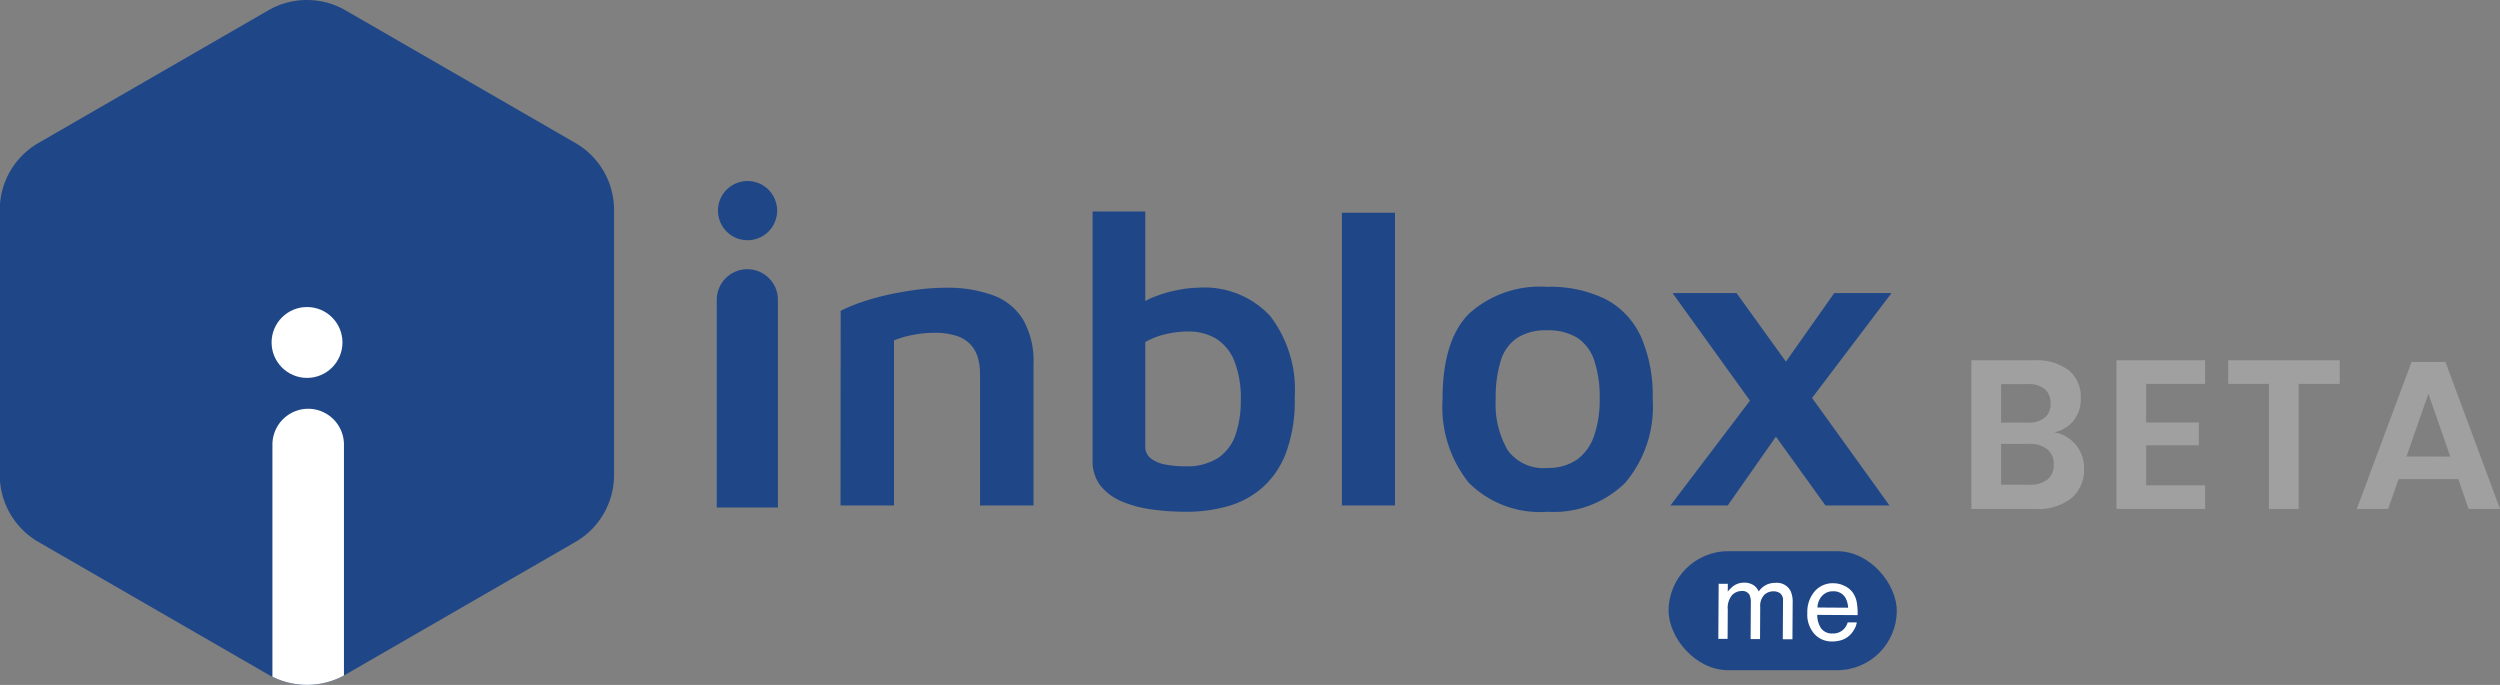 <svg xmlns="http://www.w3.org/2000/svg" width="142.447" height="39.026" viewBox="0 0 142.447 39.026">
  <rect x="0" y="0" width="142.447" height="39.026" fill="#808080" stroke="none"/>
  <g id="Group_1080" data-name="Group 1080" transform="translate(-295.441 -7)">
    <g id="Group_1077" data-name="Group 1077" transform="translate(295.441 7)">
      <path id="Path_12" data-name="Path 12" d="M297.035,931.574l-13.1,7.558a4.4,4.4,0,0,1-4.4,0l-13.1-7.558a4.4,4.4,0,0,1-2.2-3.809V912.652a4.4,4.4,0,0,1,2.2-3.809l13.1-7.559a4.4,4.4,0,0,1,4.4,0l13.1,7.559a4.4,4.4,0,0,1,2.2,3.809v15.114A4.4,4.4,0,0,1,297.035,931.574Z" transform="translate(-264.247 -900.695)" fill="#1f4788" fill-rule="evenodd"/>
      <ellipse id="Ellipse_8" data-name="Ellipse 8" cx="2.019" cy="2.019" rx="2.019" ry="2.019" transform="translate(15.475 17.494)" fill="#fff"/>
      <path id="Path_13" data-name="Path 13" d="M295.9,945.134a2.043,2.043,0,0,0-2.037,2.032V960.4a4.4,4.4,0,0,0,4.075-.071V947.166A2.043,2.043,0,0,0,295.9,945.134Z" transform="translate(-278.34 -921.843)" fill="#fff" fill-rule="evenodd"/>
    </g>
    <g id="Group_1078" data-name="Group 1078" transform="translate(335.831 16.797)">
      <g id="Group_19" data-name="Group 19" transform="translate(0 0)">
        <ellipse id="Ellipse_9" data-name="Ellipse 9" cx="1.687" cy="1.687" rx="1.687" ry="1.687" transform="matrix(0.924, -0.383, 0.383, 0.924, 0, 1.291)" fill="#1f4788"/>
        <path id="Path_14" data-name="Path 14" d="M343.911,929.961a1.741,1.741,0,0,0-1.742,1.7v11.881h3.483V931.66A1.741,1.741,0,0,0,343.911,929.961Z" transform="translate(-341.718 -924.419)" fill="#1f4788" fill-rule="evenodd"/>
      </g>
    </g>
    <path id="Path_6109" data-name="Path 6109" d="M-29.412-11.088a8.755,8.755,0,0,1,1.2-.5,13.689,13.689,0,0,1,1.512-.42q.816-.18,1.656-.288a12.451,12.451,0,0,1,1.584-.108,7.538,7.538,0,0,1,2.772.444A3.349,3.349,0,0,1-19-10.56a4.8,4.8,0,0,1,.576,2.5V0h-3.048V-7.536a3.173,3.173,0,0,0-.12-.876A1.885,1.885,0,0,0-22-9.156a1.88,1.88,0,0,0-.792-.5,3.917,3.917,0,0,0-1.3-.18,6.287,6.287,0,0,0-1.212.12,5.48,5.48,0,0,0-1.068.312V0h-3.048ZM-9.732.36A14.255,14.255,0,0,1-11.676.228a6.643,6.643,0,0,1-1.716-.456A3.086,3.086,0,0,1-14.6-1.116a2.275,2.275,0,0,1-.456-1.476v-14.16h3V-10.2l-.648-.96a3.3,3.3,0,0,1,1.116-.708,7.335,7.335,0,0,1,1.38-.408,6.491,6.491,0,0,1,1.176-.132,5.114,5.114,0,0,1,4.1,1.62A6.925,6.925,0,0,1-3.54-6.144a8.554,8.554,0,0,1-.5,3.156A5.026,5.026,0,0,1-5.4-1,5.077,5.077,0,0,1-7.368.048,8.743,8.743,0,0,1-9.732.36ZM-9.8-2.232a3.279,3.279,0,0,0,1.92-.492A2.627,2.627,0,0,0-6.9-4.068a5.936,5.936,0,0,0,.288-1.908,5.866,5.866,0,0,0-.36-2.232A2.663,2.663,0,0,0-8-9.492a3.067,3.067,0,0,0-1.656-.42,5.557,5.557,0,0,0-1.2.144,4.334,4.334,0,0,0-1.2.456v5.928a.845.845,0,0,0,.324.708,1.919,1.919,0,0,0,.84.348A5.965,5.965,0,0,0-9.8-2.232ZM2.172,0H-.852V-16.68H2.172ZM10.86.36A5.729,5.729,0,0,1,6.372-1.3,6.916,6.916,0,0,1,4.884-6.072q0-3.36,1.524-4.872a6.026,6.026,0,0,1,4.428-1.512,7.083,7.083,0,0,1,3.348.708,4.534,4.534,0,0,1,2,2.124,8.275,8.275,0,0,1,.672,3.552A6.708,6.708,0,0,1,15.3-1.3,5.805,5.805,0,0,1,10.86.36Zm-.024-2.5a2.848,2.848,0,0,0,1.716-.48,2.769,2.769,0,0,0,.972-1.368,6.3,6.3,0,0,0,.312-2.088A6.456,6.456,0,0,0,13.512-8.3a2.437,2.437,0,0,0-.984-1.272,3.173,3.173,0,0,0-1.692-.408,3.023,3.023,0,0,0-1.7.432,2.41,2.41,0,0,0-.936,1.3,7.012,7.012,0,0,0-.288,2.184,5.221,5.221,0,0,0,.684,2.916A2.5,2.5,0,0,0,10.836-2.136ZM24.612-4.968,21.132,0H17.868l5.28-6.96ZM30.348,0H26.7L17.988-12.1h3.648Zm-6.72-7.032L27.2-12.1h3.264l-5.4,7.128Z" transform="translate(372.753 35.8)" fill="#1f4788"/>
    <g id="Group_1079" data-name="Group 1079" transform="translate(390.516 38.407)">
      <g id="Group_21" data-name="Group 21">
        <rect id="Rectangle_4" data-name="Rectangle 4" width="13" height="6.78" rx="3.39" fill="#1f4788"/>
      </g>
      <path id="Path_6110" data-name="Path 6110" d="M-3.9-3.138h.521v.445a1.753,1.753,0,0,1,.34-.337,1.022,1.022,0,0,1,.592-.179.931.931,0,0,1,.6.185.965.965,0,0,1,.234.311A1.14,1.14,0,0,1-1.2-3.086a1.152,1.152,0,0,1,.533-.122A.872.872,0,0,1,.2-2.751a1.494,1.494,0,0,1,.123.662V0H-.227V-2.18A.508.508,0,0,0-.384-2.61a.62.62,0,0,0-.382-.117A.759.759,0,0,0-1.3-2.52a.913.913,0,0,0-.224.694V0h-.536V-2.048a1.064,1.064,0,0,0-.076-.466.465.465,0,0,0-.448-.22.773.773,0,0,0-.543.231,1.134,1.134,0,0,0-.245.838V0H-3.9Zm6.545-.07a1.431,1.431,0,0,1,.647.157,1.194,1.194,0,0,1,.478.406,1.4,1.4,0,0,1,.211.554,3.623,3.623,0,0,1,.047.691h-2.3a1.342,1.342,0,0,0,.226.766.755.755,0,0,0,.653.289.845.845,0,0,0,.659-.272.918.918,0,0,0,.2-.366h.519A1.092,1.092,0,0,1,3.847-.6a1.37,1.37,0,0,1-.259.347,1.229,1.229,0,0,1-.595.316,1.807,1.807,0,0,1-.431.047,1.321,1.321,0,0,1-.993-.426,1.659,1.659,0,0,1-.407-1.194,1.8,1.8,0,0,1,.41-1.228A1.353,1.353,0,0,1,2.644-3.208Zm.841,1.389a1.366,1.366,0,0,0-.149-.548.766.766,0,0,0-.724-.381A.8.8,0,0,0,2-2.486a.991.991,0,0,0-.261.667Z" transform="translate(6.733 5.017) rotate(0.352)" fill="#fff"/>
    </g>
    <path id="Path_6111" data-name="Path 6111" d="M5.5-4.368a2.055,2.055,0,0,1,1.23.726A2.061,2.061,0,0,1,7.188-2.3,2.114,2.114,0,0,1,6.474-.618,3.076,3.076,0,0,1,4.4,0H.768V-8.472H4.332a3.046,3.046,0,0,1,1.974.564A1.931,1.931,0,0,1,7-6.324a1.975,1.975,0,0,1-.414,1.3A1.925,1.925,0,0,1,5.5-4.368ZM2.46-4.92H3.984A1.45,1.45,0,0,0,4.95-5.2a1.007,1.007,0,0,0,.33-.81,1.035,1.035,0,0,0-.324-.816,1.466,1.466,0,0,0-1-.288H2.46ZM4.068-1.38A1.594,1.594,0,0,0,5.1-1.674a1.043,1.043,0,0,0,.36-.858,1.071,1.071,0,0,0-.366-.87,1.575,1.575,0,0,0-1.038-.306H2.46V-1.38Zm6.66-5.748v2.2h3v1.3h-3v2.28h3.36V0H9.036V-8.472h5.052v1.344ZM21.756-8.472v1.344h-2.34V0H17.724V-7.128H15.4V-8.472ZM28.512-1.7h-3.4l-.6,1.7H22.728l3.12-8.376H27.78L30.888,0H29.1Zm-.456-1.284L26.808-6.564,25.56-2.988Z" transform="translate(407 36)" fill="#a0a0a0"/>
  </g>
</svg>
